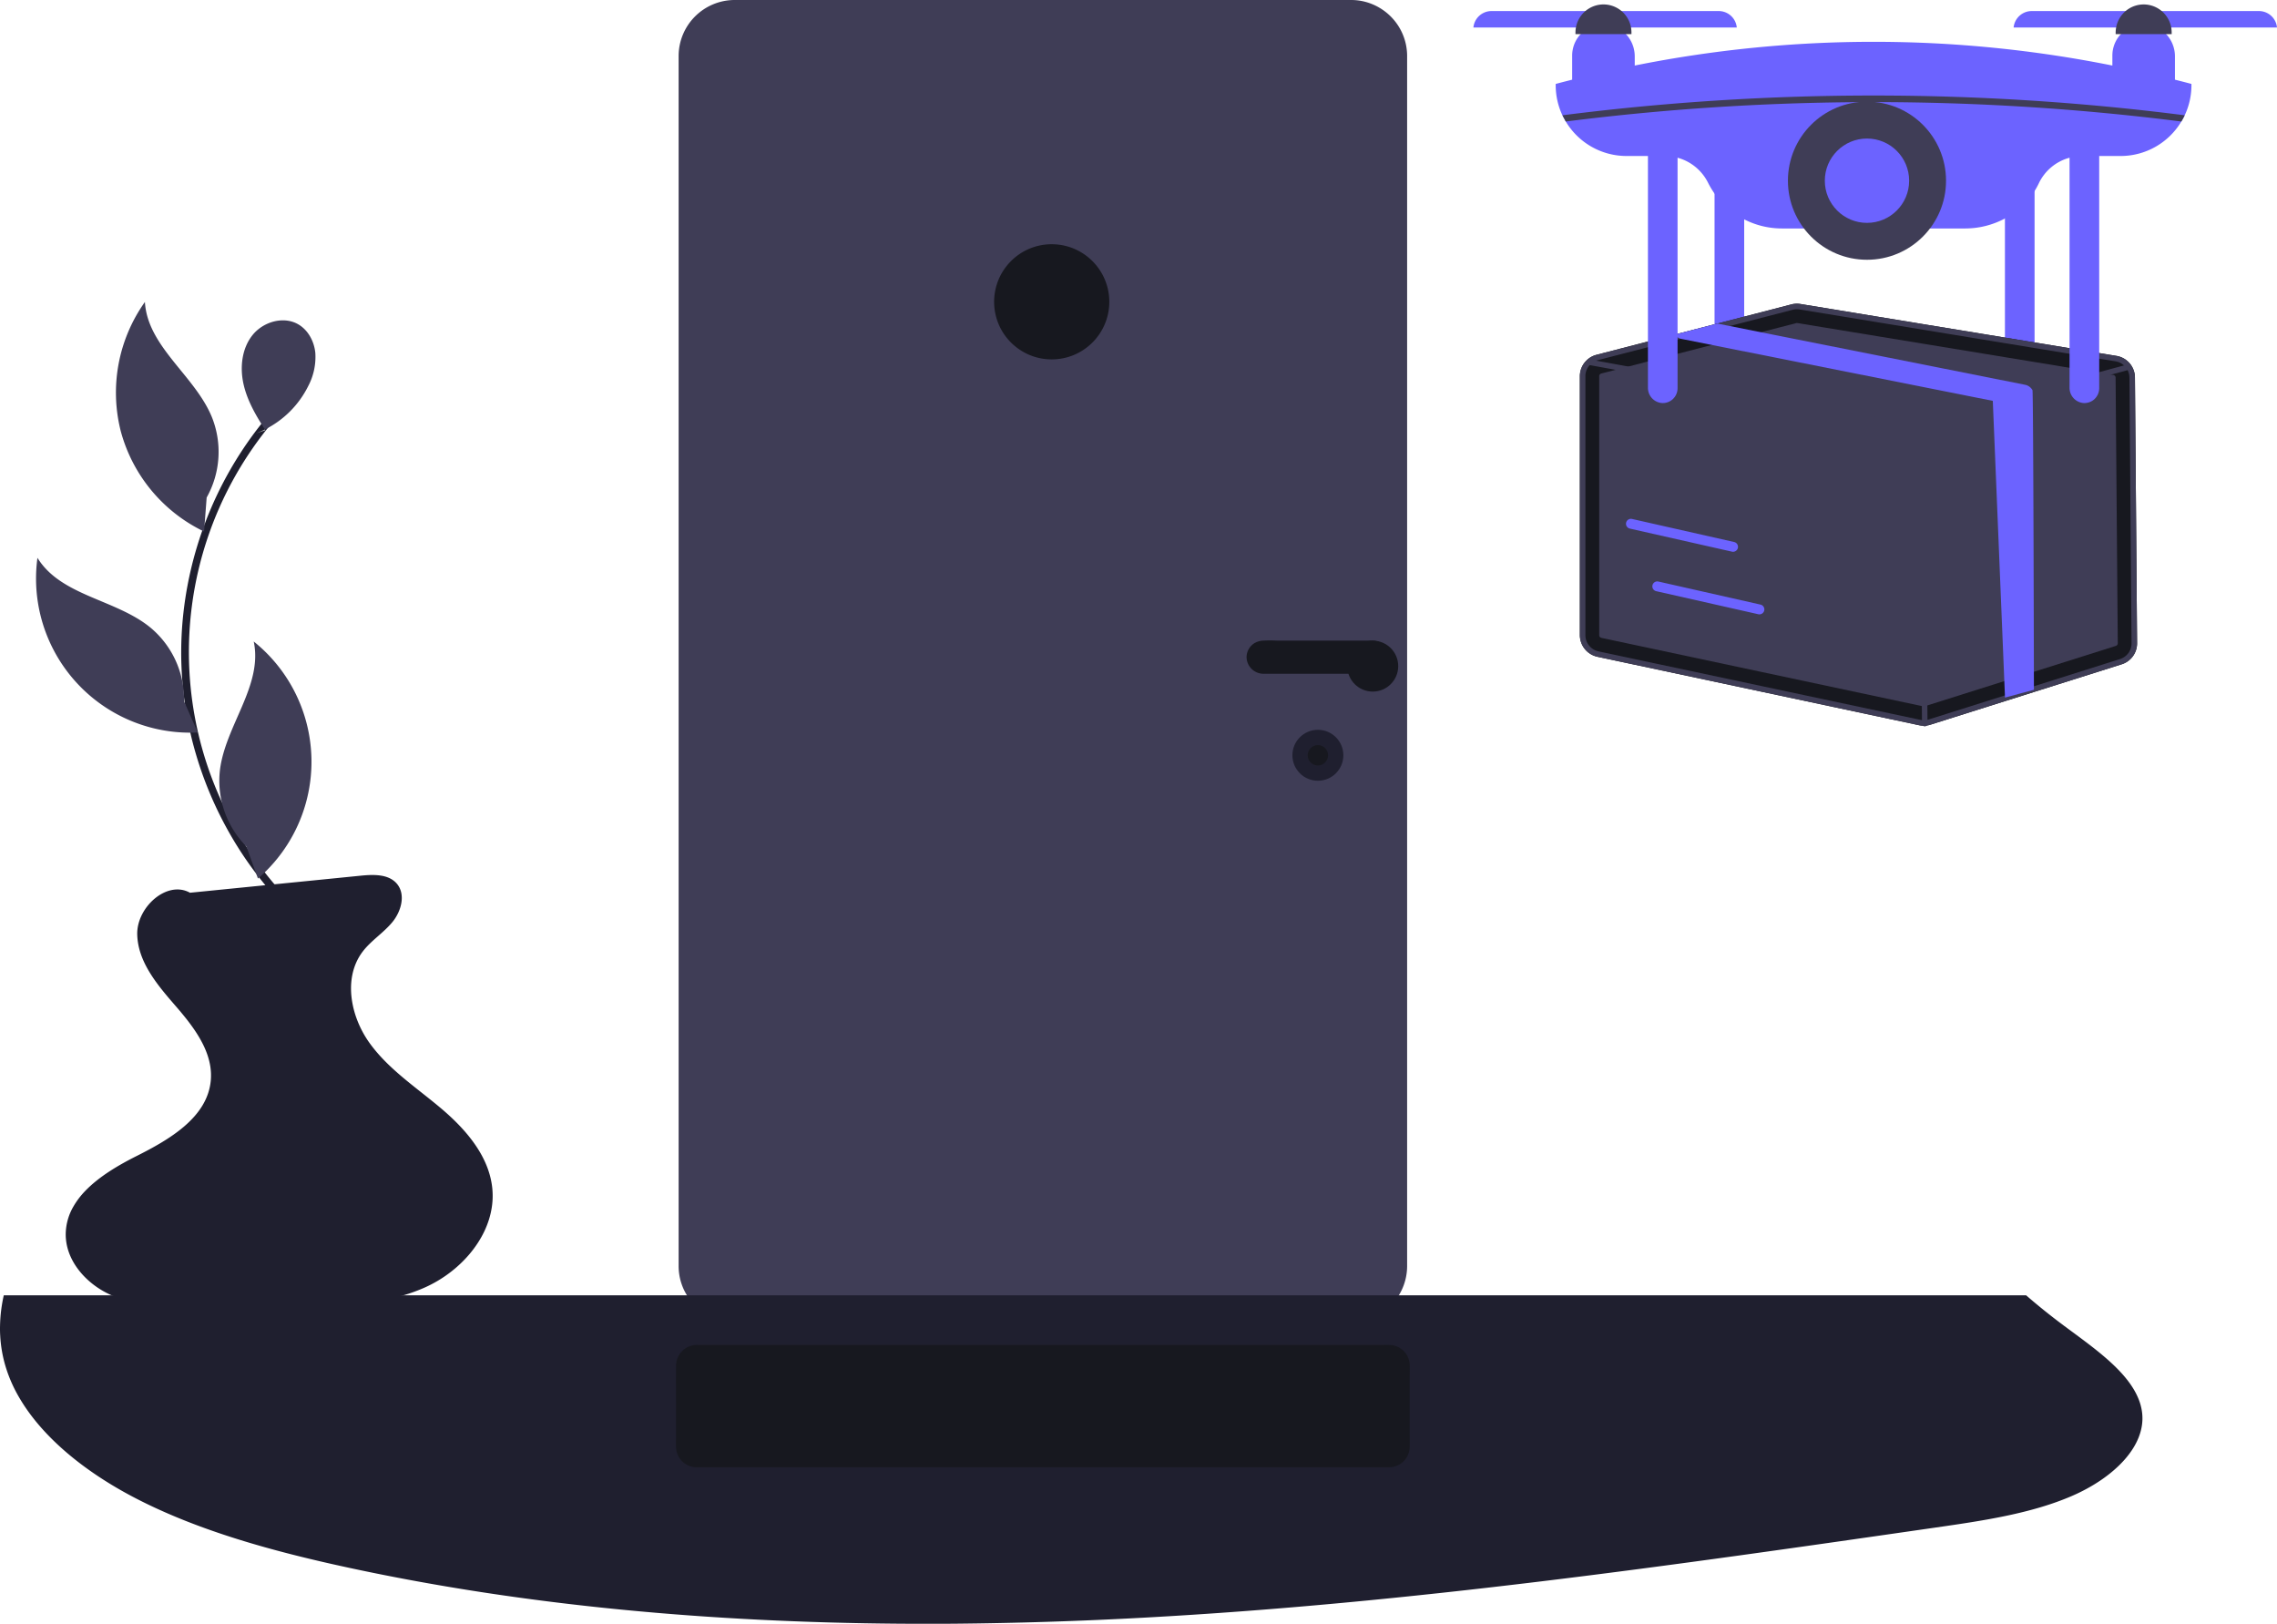 <svg xmlns="http://www.w3.org/2000/svg" width="893.917" height="637.46" viewBox="0 0 893.917 637.46">
  <g id="undraw_drone_delivery_re_in95" transform="translate(0)">
    <path id="Path_1026" data-name="Path 1026" d="M699.72,189.53a21.346,21.346,0,0,0-2.78-2.04v-.01a2.535,2.535,0,0,0-.28-.16,21.244,21.244,0,0,0-3.52-1.72,21.68,21.68,0,0,0-7.79-1.43h-242a22.026,22.026,0,0,0-22,22v475a21.781,21.781,0,0,0,1.01,6.59c.07.23.15.46.23.68.06.18.12.35.19.52a19.122,19.122,0,0,0,1.17,2.56c.21.39.43.77.66,1.15.21.35.43.68.67,1.01q.165.255.36.51a.209.209,0,0,0,.06.08c.21.29.43.58.67.86.37.45.76.89,1.16,1.3.27.29.55.56.83.82a21.934,21.934,0,0,0,14.99,5.92h242a22.011,22.011,0,0,0,22-22v-475a21.94,21.94,0,0,0-7.63-16.64Z" transform="translate(-154.933 -184.17)" fill="#3f3d56"/>
    <path id="Path_1027" data-name="Path 1027" d="M693.85,435.67h-.03c-.68-.02-1.36,0-2.04,0H656.5a52.212,52.212,0,0,0-5.87,0,7.388,7.388,0,0,0-3.49,1.16,6.545,6.545,0,0,0-2.82,5.34,6.629,6.629,0,0,0,6.65,6.5c1,.02,2.01,0,3.01,0h35.57c3.78,0,8.12.48,10.11-3.65a6.573,6.573,0,0,0-5.81-9.35Z" transform="translate(-154.933 -184.17)" fill="#17181f"/>
    <circle id="Ellipse_201" data-name="Ellipse 201" cx="10" cy="10" r="10" transform="translate(507.381 286.503)" fill="#1f1f2f"/>
    <circle id="Ellipse_202" data-name="Ellipse 202" cx="4" cy="4" r="4" transform="translate(513.381 292.503)" fill="#17181f"/>
    <path id="Path_1030" data-name="Path 1030" d="M348.07,657.67c-1.87,13.8-13.06,25.94-26.12,31.83a65.029,65.029,0,0,1-8.65,3.17c-12.97,3.79-26.99,3.95-40.63,4.03q-20.67.135-41.34.26c-10.87.07-22.09.07-32.13-4.1-.15-.06-.3-.12-.44-.19-9.85-4.26-18.26-13.61-18.02-24.32a22,22,0,0,1,3.1-10.68,31.394,31.394,0,0,1,4.58-6c5.47-5.67,13.05-10.11,20.15-13.68,12.92-6.49,27.7-15.11,29.1-29.5.81-8.3-3.23-15.95-8.38-22.78-.51-.69-1.04-1.37-1.58-2.04-1.16-1.45-2.35-2.87-3.54-4.24-.5-.58-1.01-1.17-1.52-1.76-6.75-7.82-13.58-16.41-13.84-26.63-.27-10.69,11.67-21.45,20.71-16.4q6.645-.66,13.3-1.33,8.16-.81,16.3-1.63c1.21-.11,2.41-.23,3.61-.36q16.935-1.68,33.85-3.38c5.02-.5,10.91-.68,14.17,3.17,3.55,4.21,1.71,10.85-1.8,15.09s-8.38,7.23-11.69,11.62c-4.26,5.66-5.26,12.82-4.03,19.85a36.084,36.084,0,0,0,1.58,6,40.19,40.19,0,0,0,5.08,9.78c7.4,10.38,18.36,17.53,28.1,25.75s18.86,18.68,20.2,31.35c.04.37.07.75.09,1.12a29.275,29.275,0,0,1-.21,6Z" transform="translate(-154.933 -184.17)" fill="#1f1f2f"/>
    <path id="Path_1031" data-name="Path 1031" d="M268.887,542.371a143.158,143.158,0,0,1-24.846-32.886,146.017,146.017,0,0,1-14.551-38.37,140.26,140.26,0,0,1-3.009-41.511,145.35,145.35,0,0,1,30.109-77.831q1.6-2.048,3.269-4.033c1.243-1.48,3.356.652,2.121,2.121a140.442,140.442,0,0,0,9.027,190.39c1.377,1.358-.745,3.479-2.121,2.121Z" transform="translate(-154.933 -184.17)" fill="#1f1f2f"/>
    <path id="Path_1032" data-name="Path 1032" d="M255.381,354.319a36.355,36.355,0,0,0,3.563-1.554c.059.09.116.182.174.272Z" transform="translate(-154.933 -184.17)" fill="#e6e6e6"/>
    <path id="Path_1033" data-name="Path 1033" d="M254.059,315.732c4.194-5.255,12.211-7.611,18.011-4.211,3.889,2.28,6.217,6.711,6.658,11.2a24.518,24.518,0,0,1-2.812,13.05,37.9,37.9,0,0,1-16.972,17c-3.6-5.554-6.979-11.4-8.417-17.853C249.067,328.349,249.866,320.986,254.059,315.732Z" transform="translate(-154.933 -184.17)" fill="#3f3d56"/>
    <path id="Path_1034" data-name="Path 1034" d="M202.29,353.231a61.394,61.394,0,0,1,9.53-50.514c1.06,17.593,19.5,28.8,26.245,45.078a36.638,36.638,0,0,1-2,31.694l-1.014,13.351a61.394,61.394,0,0,1-32.766-39.609Z" transform="translate(-154.933 -184.17)" fill="#3f3d56"/>
    <path id="Path_1035" data-name="Path 1035" d="M169.635,403.157c9.22,15.022,30.759,16.224,44.38,27.409a36.638,36.638,0,0,1,13.164,28.9l5.392,12.255a60.5,60.5,0,0,1-62.937-68.564Z" transform="translate(-154.933 -184.17)" fill="#3f3d56"/>
    <path id="Path_1036" data-name="Path 1036" d="M254.542,436.009a60.5,60.5,0,0,1,1.66,93.055l-4.54-12.6a36.638,36.638,0,0,1-10.382-30.012C243.44,468.965,258.216,453.248,254.542,436.009Z" transform="translate(-154.933 -184.17)" fill="#3f3d56"/>
    <path id="Path_1037" data-name="Path 1037" d="M510.568,241.281a22.668,22.668,0,0,1-.295,3.654q-.123.764-.3,1.509c-.043.183-.087.365-.135.546-.151.582-.327,1.158-.523,1.72A22.618,22.618,0,0,1,498.648,261.2c-.322.176-.651.343-.982.5q-.63.3-1.281.562-.384.154-.774.295a22.708,22.708,0,0,1-14.387.308c-.231-.071-.457-.146-.683-.226q-.7-.24-1.372-.525c-.3-.128-.6-.26-.891-.4a22.669,22.669,0,0,1-11.676-13c-.194-.564-.37-1.137-.521-1.72-.048-.18-.091-.363-.135-.546q-.175-.747-.3-1.509a22.681,22.681,0,0,1,2.249-14.081l.041-.078a22.363,22.363,0,0,1,1.224-2.055l.089-.13a22.669,22.669,0,0,1,9.027-7.746c.295-.139.591-.274.891-.4.436-.183.877-.354,1.327-.509.24-.085.484-.164.728-.242a22.709,22.709,0,0,1,14.387.308c.276.1.55.2.822.313q.627.253,1.233.543.5.236.982.5a22.612,22.612,0,0,1,8.022,7.234l.089.13a22.361,22.361,0,0,1,1.224,2.055l.041.078A22.491,22.491,0,0,1,510.568,241.281Z" transform="translate(-75.073 -122.797)" fill="#17181f"/>
    <path id="Path_1038" data-name="Path 1038" d="M968.63,771.32c-16.08,7.03-35.19,9.85-53.84,12.53C811.9,798.68,708.68,813.54,603.9,819.23q-37.335,2.04-74.92,2.37c-1.67.01-3.34.02-5.01.02q-8.07.03-16.15-.03c-73.25-.57-146.27-6.93-216.03-21.98-29.69-6.4-59.07-14.5-83.89-27.41-19.63-10.21-36.29-23.74-45.39-39.34a55.949,55.949,0,0,1-5.55-12.79,51.434,51.434,0,0,1-1.93-11.3c-.09-1.38-.12-2.76-.08-4.13a59.37,59.37,0,0,1,1.47-11.97H950.35q6.675,5.8,13.96,11.26c.31.23.63.47.94.71,1.84,1.36,3.72,2.74,5.59,4.13,9.83,7.3,19.57,15,23.44,24.09a21.044,21.044,0,0,1,1.63,6.05C997.36,751.99,984.71,764.28,968.63,771.32Z" transform="translate(-154.933 -184.17)" fill="#1f1f2f"/>
    <path id="Path_1039" data-name="Path 1039" d="M708.35,724.61c0-1.62.09-3.26-.01-4.88a8.071,8.071,0,0,0-7.96-7.56c-1.02-.02-2.04,0-3.06,0H428.89a8.175,8.175,0,0,0-8.54,8.21c-.05,5.83,0,11.66,0,17.49v10.16c0,1.64-.11,3.34.05,4.98a8.044,8.044,0,0,0,7.94,7.16c.32.01.65,0,.97,0h271.1a8.076,8.076,0,0,0,7.94-8.15c.02-2.08,0-4.17,0-6.26Z" transform="translate(-154.933 -184.17)" fill="#17181f"/>
    <circle id="Ellipse_204" data-name="Ellipse 204" cx="10" cy="10" r="10" transform="translate(528.921 251.503)" fill="#17181f"/>
    <path id="Path_1040" data-name="Path 1040" d="M942.04,240.308v90.276a5.985,5.985,0,0,0,5.25,6.013c.194.013.388.026.582.026a5.779,5.779,0,0,0,3.905-1.513,5.865,5.865,0,0,0,1.9-4.306V239.636Z" transform="translate(-154.933 -184.17)" fill="#6c63ff"/>
    <path id="Path_1041" data-name="Path 1041" d="M828.04,240.308v90.276a5.985,5.985,0,0,0,5.25,6.013c.194.013.388.026.582.026a5.779,5.779,0,0,0,3.905-1.513,5.866,5.866,0,0,0,1.9-4.306V239.636Z" transform="translate(-154.933 -184.17)" fill="#6c63ff"/>
    <path id="Path_1042" data-name="Path 1042" d="M993.08,332.37a8.65,8.65,0,0,0-7.27-8.49l-6.76-1.11-11.64-1.91-13.73-2.25-11.64-1.92-80.27-13.18a8.764,8.764,0,0,0-3.57.16l-18.52,4.8-7.48,1.93-3.05.79h-.01l-.01.01-1.09.28-11.03,2.85-3.49.9-1.07.27-10.56,2.73-20.23,5.24a8.6,8.6,0,0,0-3.63,1.96v.02a8.567,8.567,0,0,0-2.86,6.41V433.53a8.057,8.057,0,0,0,.28,2.14,8.73,8.73,0,0,0,6.59,6.33l114.91,24.45,11.43,2.43a7.288,7.288,0,0,0,1.47.17,1.941,1.941,0,0,0,.34.02,8.892,8.892,0,0,0,1.15-.08l.01-.01a7.38,7.38,0,0,0,1.45-.32l40.88-12.91,34.18-10.79a8.623,8.623,0,0,0,6.06-8.33Z" transform="translate(-154.933 -184.17)" fill="#17181f"/>
    <path id="Path_1043" data-name="Path 1043" d="M985.49,332.42a1.064,1.064,0,0,0-.91-1.05l-.85-.14-4.68-.77-.46-.08h-.01l-.02-.01-11.15-1.82-13.73-2.26-11.64-1.91-81.5-13.39c-.06,0-.11-.01-.18-.01a.746.746,0,0,0-.26.04l-6.74,1.74-7.11,1.84-6.57,1.7-11.64,3.01-1.07.28h-.01l-13.44,3.48-11.63,3-7.67,1.99-4.99,1.29-.02.01-5.65,1.45a1.064,1.064,0,0,0-.8,1.05V433.53a1.078,1.078,0,0,0,.85,1.05l5.12,1.09,110.34,23.48,10.34,2.2h.01l.54.11a1.025,1.025,0,0,0,.55-.02l1.07-.34,30.21-9.54h.01l11.61-3.66,32.17-10.17a1.074,1.074,0,0,0,.76-1.03Z" transform="translate(-154.933 -184.17)" fill="#3f3d56"/>
    <path id="Path_1044" data-name="Path 1044" d="M993.08,332.37a8.65,8.65,0,0,0-7.27-8.49l-6.76-1.11-11.64-1.91-13.73-2.25-11.64-1.92-80.27-13.18a8.764,8.764,0,0,0-3.57.16l-18.52,4.8-7.48,1.93-3.05.79h-.01l-.01.01-1.09.28-11.03,2.85-3.49.9-1.07.27-10.56,2.73-20.23,5.24a8.6,8.6,0,0,0-3.63,1.96v.02a8.567,8.567,0,0,0-2.86,6.41V433.53a8.057,8.057,0,0,0,.28,2.14,8.73,8.73,0,0,0,6.59,6.33l114.91,24.45,11.43,2.43a7.288,7.288,0,0,0,1.47.17,1.941,1.941,0,0,0,.34.02,8.892,8.892,0,0,0,1.15-.08l.01-.01a7.38,7.38,0,0,0,1.45-.32l40.88-12.91,34.18-10.79a8.623,8.623,0,0,0,6.06-8.33ZM987.21,442.9l-33.79,10.67-11.39,3.6-29.89,9.44c-.17.05-.34.09-.5.13a7.2,7.2,0,0,1-2.17.13h-.01c-.2-.03-.41-.07-.62-.11l-11.3-2.4L782.48,439.88a6.543,6.543,0,0,1-4.78-4.21,6.672,6.672,0,0,1-.36-2.14V331.86a6.5,6.5,0,0,1,1.67-4.36h.01v-.01a6.464,6.464,0,0,1,2.58-1.73,4.224,4.224,0,0,1,.6-.2l19.69-5.08,11.63-3.01,1.22-.33h.03l13.27-3.42,5.99-1.55,4.86-1.26.79-.2,19.05-4.93a6.57,6.57,0,0,1,1.63-.21,7.57,7.57,0,0,1,1.06.08l80.62,13.24,11.64,1.91,13.73,2.25,11.64,1.92,6.41,1.05a6.4,6.4,0,0,1,3.31,1.6h.02a6.553,6.553,0,0,1,2.12,4.76l.84,104.27a6.466,6.466,0,0,1-4.54,6.25Z" transform="translate(-154.933 -184.17)" fill="#3f3d56"/>
    <path id="Path_1045" data-name="Path 1045" d="M990.187,329.438a.94.94,0,0,1-.274.123l-36.487,9.864-11.358,3.069-32.306,8.73a1.252,1.252,0,0,1-.282.036,1.766,1.766,0,0,1-.195-.014L779.021,327.5l-.433-.079a1.086,1.086,0,1,1,.39-2.137l2.621.477,127.838,23.309,27.844-7.524,15.575-4.21,35.924-9.712.57-.152a1.088,1.088,0,0,1,1.264.592.842.842,0,0,1,.065.173A1.086,1.086,0,0,1,990.187,329.438Z" transform="translate(-154.933 -184.17)" fill="#3f3d56"/>
    <path id="Path_1046" data-name="Path 1046" d="M910.563,469.32a1.083,1.083,0,0,1-1.083-1.073L908.4,350.186a1.083,1.083,0,0,1,1.073-1.093h.01a1.083,1.083,0,0,1,1.083,1.073l1.083,118.061a1.083,1.083,0,0,1-1.073,1.093Z" transform="translate(-154.933 -184.17)" fill="#3f3d56"/>
    <path id="Path_1047" data-name="Path 1047" d="M953.425,454.957l-11.358,3.069L937.28,341.54,815.125,317.235a2.806,2.806,0,0,1-.354-.087,4.307,4.307,0,0,1-2.325-1.639l16.68-4.318,4.9.975,115.909,23.056a4.309,4.309,0,0,1,2.917,2.108C953.216,337.958,953.418,454.207,953.425,454.957Z" transform="translate(-154.933 -184.17)" fill="#6c63ff"/>
    <path id="Path_1048" data-name="Path 1048" d="M1014.78,216.99c-1.99-.53-4-1.04-5.99-1.54v-9.08a12.784,12.784,0,0,0-3.45-8.8,12.034,12.034,0,0,0-3.42-2.59,8.05,8.05,0,0,0-.89-.41,11.493,11.493,0,0,0-3.71-.86,12.149,12.149,0,0,0-4.05.4,12.689,12.689,0,0,0-2.29.87,12.541,12.541,0,0,0-2.88,2.03c-.19.18-.37.36-.56.56a12.3,12.3,0,0,0-3.32,8.4v3.93a476.478,476.478,0,0,0-187.51,0v-3.53a12.784,12.784,0,0,0-3.45-8.8,11.987,11.987,0,0,0-3.41-2.59,9.165,9.165,0,0,0-.9-.41,11.492,11.492,0,0,0-3.71-.86,12.176,12.176,0,0,0-4.05.4,12.6,12.6,0,0,0-2.28.87,12.383,12.383,0,0,0-2.89,2.03c-.19.18-.37.36-.55.56a12.307,12.307,0,0,0-3.33,8.4v9.48c-1.99.5-3.99,1.01-5.98,1.54l-.48.13v.49a27.721,27.721,0,0,0,2.63,11.82l1.32,2.44a27.786,27.786,0,0,0,23.85,13.54h8.41v90.95a5.977,5.977,0,0,0,5.25,6.01,5.786,5.786,0,0,0,4.48-1.48,5.846,5.846,0,0,0,1.9-4.31V246.09a18.916,18.916,0,0,1,11.95,9.78,34.171,34.171,0,0,0,2.57,4.3,32.374,32.374,0,0,0,26.53,13.69h71.8a33.124,33.124,0,0,0,15.67-3.92,30.854,30.854,0,0,0,11.64-10.78,29.281,29.281,0,0,0,1.63-2.96,18.759,18.759,0,0,1,12.1-10.11v90.27a5.977,5.977,0,0,0,5.25,6.01,5.638,5.638,0,0,0,.58.03,5.806,5.806,0,0,0,3.91-1.51,5.883,5.883,0,0,0,1.9-4.31V245.41h8.4a27.774,27.774,0,0,0,23.85-13.541,27.264,27.264,0,0,0,1.32-2.439,27.726,27.726,0,0,0,2.64-11.82v-.49Z" transform="translate(-154.933 -184.17)" fill="#6c63ff"/>
    <circle id="Ellipse_205" data-name="Ellipse 205" cx="31.036" cy="31.036" r="31.036" transform="translate(701.912 39.906)" fill="#3f3d56"/>
    <circle id="Ellipse_206" data-name="Ellipse 206" cx="16.552" cy="16.552" r="16.552" transform="translate(716.396 54.389)" fill="#6c63ff"/>
    <path id="Path_1049" data-name="Path 1049" d="M1041.77,188.51h-40.74v6.47h47.82A7.127,7.127,0,0,0,1041.77,188.51Z" transform="translate(-154.933 -184.17)" fill="#6c63ff"/>
    <path id="Path_1050" data-name="Path 1050" d="M952.54,188.51a7.144,7.144,0,0,0-7.09,6.47h47.82v-6.47Z" transform="translate(-154.933 -184.17)" fill="#6c63ff"/>
    <path id="Path_1051" data-name="Path 1051" d="M1007.33,194.98a11.11,11.11,0,0,0-3.74-6.47,10.972,10.972,0,0,0-17.89,6.47,10.3,10.3,0,0,0-.19,1.94v.65h21.99v-.65a12.4,12.4,0,0,0-.17-1.94Z" transform="translate(-154.933 -184.17)" fill="#3f3d56"/>
    <path id="Path_1052" data-name="Path 1052" d="M829.69,188.51H788.95v6.47h47.82a7.127,7.127,0,0,0-7.08-6.47Z" transform="translate(-154.933 -184.17)" fill="#6c63ff"/>
    <path id="Path_1053" data-name="Path 1053" d="M740.46,188.51a7.144,7.144,0,0,0-7.09,6.47h47.82v-6.47Z" transform="translate(-154.933 -184.17)" fill="#6c63ff"/>
    <path id="Path_1054" data-name="Path 1054" d="M795.25,194.98a10.983,10.983,0,0,0-21.63,0,10.3,10.3,0,0,0-.18,1.94v.65h21.98v-.65a12.4,12.4,0,0,0-.17-1.94Z" transform="translate(-154.933 -184.17)" fill="#3f3d56"/>
    <path id="Path_1055" data-name="Path 1055" d="M768.315,229.43a965.42,965.42,0,0,1,244.3,0,27.7,27.7,0,0,1-1.319,2.444,960.582,960.582,0,0,0-120.031-7.617h-.026c-2.289,0-4.591,0-6.88.026h-.039a958.673,958.673,0,0,0-114.691,7.591Z" transform="translate(-154.933 -184.17)" fill="#3f3d56"/>
    <path id="Path_1056" data-name="Path 1056" d="M845.651,425.353a1.958,1.958,0,0,1-.428-.048l-40.088-9.052a1.94,1.94,0,0,1,.854-3.785l40.088,9.052a1.94,1.94,0,0,1-.426,3.833Z" transform="translate(-154.933 -184.17)" fill="#6c63ff"/>
    <path id="Path_1057" data-name="Path 1057" d="M835.305,400.783a1.954,1.954,0,0,1-.428-.048l-40.088-9.052a1.94,1.94,0,0,1,.854-3.785l40.088,9.052a1.94,1.94,0,0,1-.426,3.833Z" transform="translate(-154.933 -184.17)" fill="#6c63ff"/>
  </g>
</svg>

